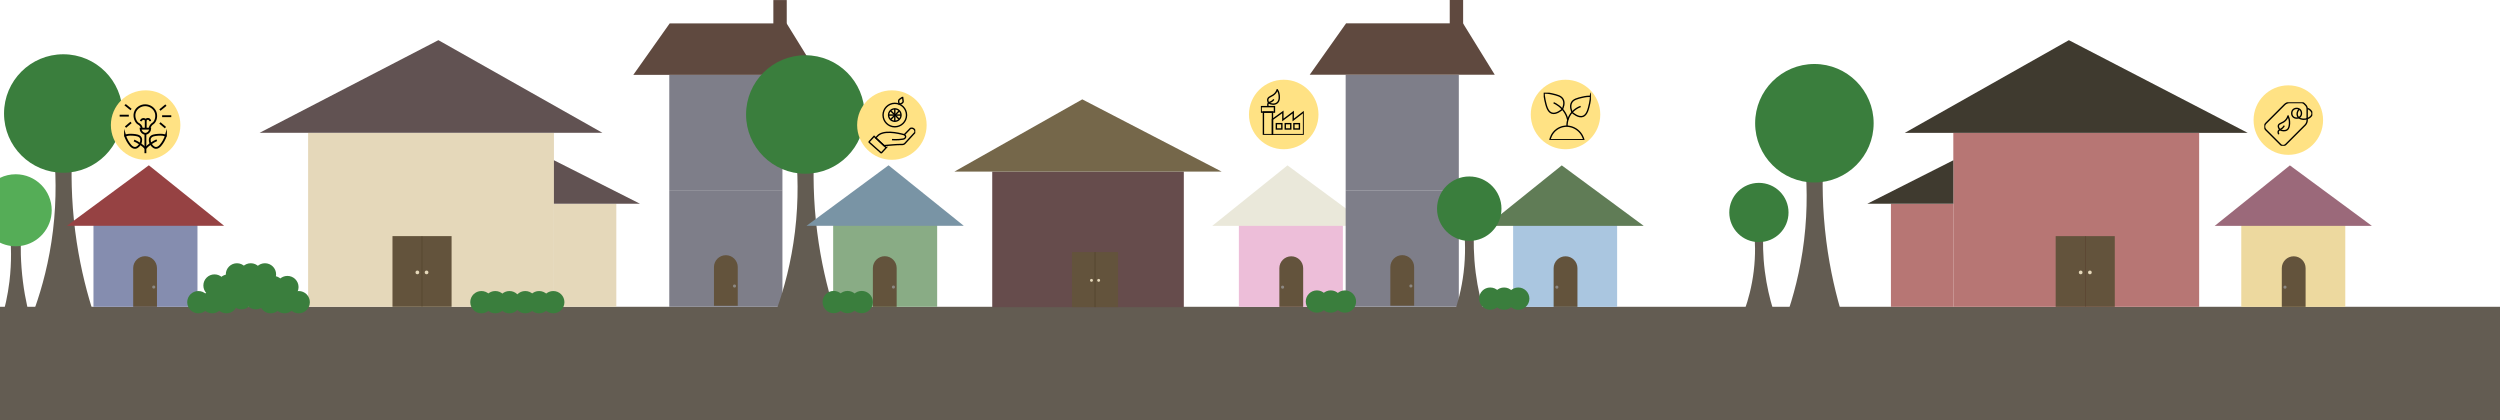 <?xml version="1.0" encoding="UTF-8"?>
<svg id="Layer_1" data-name="Layer 1" xmlns="http://www.w3.org/2000/svg" xmlns:xlink="http://www.w3.org/1999/xlink" viewBox="0 0 1350.19 226.97">
  <defs>
    <style>
      .cls-1 {
        fill: #664c4c;
      }

      .cls-1, .cls-2, .cls-3, .cls-4, .cls-5, .cls-6, .cls-7, .cls-8, .cls-9, .cls-10, .cls-11, .cls-12, .cls-13, .cls-14, .cls-15, .cls-16, .cls-17, .cls-18, .cls-19, .cls-20, .cls-21, .cls-22, .cls-23, .cls-24, .cls-25 {
        stroke-width: 0px;
      }

      .cls-2 {
        fill: #964243;
      }

      .cls-3 {
        fill: #e5d8ba;
      }

      .cls-4 {
        fill: #615252;
      }

      .cls-5 {
        fill: #b77674;
      }

      .cls-6 {
        fill: #aac6e0;
      }

      .cls-26, .cls-27 {
        stroke: #000;
      }

      .cls-26, .cls-27, .cls-14, .cls-28 {
        fill: none;
      }

      .cls-26, .cls-27, .cls-28 {
        stroke-miterlimit: 10;
      }

      .cls-7 {
        fill: #edbed9;
      }

      .cls-8 {
        fill: #5f493f;
      }

      .cls-9 {
        fill: #63533c;
      }

      .cls-10 {
        fill: #75674a;
      }

      .cls-29 {
        clip-path: url(#clippath-2);
      }

      .cls-11 {
        fill: #3f3a2f;
      }

      .cls-12 {
        fill: #89ac85;
      }

      .cls-13 {
        fill: #635c52;
      }

      .cls-27 {
        stroke-width: .75px;
      }

      .cls-30 {
        clip-path: url(#clippath-1);
      }

      .cls-31 {
        clip-path: url(#clippath-4);
      }

      .cls-28 {
        stroke: #44351e;
        stroke-width: .25px;
      }

      .cls-15 {
        fill: #858daf;
      }

      .cls-16 {
        fill: #7e7e89;
      }

      .cls-17 {
        fill: #607c56;
      }

      .cls-32 {
        clip-path: url(#clippath);
      }

      .cls-18 {
        fill: #7994a5;
      }

      .cls-19 {
        fill: #eae8da;
      }

      .cls-33 {
        clip-path: url(#clippath-3);
      }

      .cls-20 {
        fill: #9b697a;
      }

      .cls-21 {
        fill: #8c8883;
      }

      .cls-22 {
        fill: #edd99f;
      }

      .cls-34 {
        clip-path: url(#clippath-5);
      }

      .cls-23 {
        fill: #ffe284;
      }

      .cls-24 {
        fill: #3a7e3d;
      }

      .cls-25 {
        fill: #55ad57;
      }
    </style>
    <clipPath id="clippath">
      <rect class="cls-14" x="64.63" y="56.35" width="27.87" height="26.39"/>
    </clipPath>
    <clipPath id="clippath-1">
      <rect class="cls-14" x="469.06" y="52.27" width="25.27" height="30.56"/>
    </clipPath>
    <clipPath id="clippath-2">
      <rect class="cls-14" x="1222.9" y="55.23" width="25.94" height="23.53"/>
    </clipPath>
    <clipPath id="clippath-3">
      <rect class="cls-14" x="833.71" y="50.03" width="25.51" height="25.56"/>
    </clipPath>
    <clipPath id="clippath-4">
      <rect class="cls-14" x="680.98" y="48.12" width="23.17" height="24.71"/>
    </clipPath>
    <clipPath id="clippath-5">
      <rect class="cls-14" x="680.98" y="48.12" width="23.17" height="24.71"/>
    </clipPath>
  </defs>
  <g>
    <path class="cls-13" d="m18.87,166.24c10.21-.08,20.42-.17,30.63-.25-3.51-11.4-6.87-25.24-8.89-41.15-2.17-17.09-2.27-32.29-1.55-44.83h-10.17c1.27,11.8,1.83,27.03-.28,44.54-2.02,16.73-5.91,30.82-9.74,41.68"/>
    <path class="cls-24" d="m66.18,61.31c0,17.67-14.33,32-32,32S2.18,78.99,2.18,61.31,16.51,29.31,34.18,29.31s32,14.33,32,32"/>
  </g>
  <circle class="cls-23" cx="78.65" cy="67.55" r="18.77"/>
  <rect class="cls-13" y="165.69" width="1350.19" height="61.27"/>
  <rect class="cls-15" x="50.48" y="121.27" width="56.17" height="44.43"/>
  <polygon class="cls-2" points="36.1 121.95 121.04 121.95 80.39 89.27 36.1 121.95"/>
  <path class="cls-9" d="m78.35,138.37h0c3.55,0,6.43,2.88,6.43,6.43v20.89h-12.85v-20.89c0-3.55,2.88-6.43,6.43-6.43Z"/>
  <circle class="cls-21" cx="83.04" cy="155.03" r=".83"/>
  <g>
    <g>
      <rect class="cls-3" x="166.4" y="71.74" width="132.77" height="93.96"/>
      <rect class="cls-3" x="299.16" y="110.03" width="33.7" height="55.66"/>
    </g>
    <polygon class="cls-4" points="140.18 71.74 325.38 71.74 236.76 21.69 140.18 71.74"/>
    <polygon class="cls-4" points="299.16 86.54 345.63 110.03 299.16 110.03 299.16 86.54"/>
    <rect class="cls-9" x="211.97" y="127.52" width="15.96" height="38.17"/>
    <rect class="cls-9" x="227.93" y="127.52" width="15.96" height="38.17"/>
    <line class="cls-28" x1="227.93" y1="165.69" x2="227.93" y2="127.52"/>
    <circle class="cls-3" cx="230.38" cy="147.12" r="1"/>
    <circle class="cls-3" cx="225.41" cy="147.12" r="1"/>
  </g>
  <g>
    <g>
      <g>
        <rect class="cls-5" x="1054.95" y="71.75" width="132.77" height="93.96" transform="translate(2242.66 237.45) rotate(-180)"/>
        <rect class="cls-5" x="1021.24" y="110.04" width="33.7" height="55.66" transform="translate(2076.19 275.75) rotate(-180)"/>
      </g>
      <polygon class="cls-11" points="1213.92 71.75 1028.73 71.75 1117.35 21.7 1213.92 71.75"/>
      <polygon class="cls-11" points="1054.95 86.55 1008.48 110.04 1054.95 110.04 1054.95 86.55"/>
      <rect class="cls-9" x="1126.18" y="127.53" width="15.96" height="38.17" transform="translate(2268.32 293.23) rotate(-180)"/>
      <rect class="cls-9" x="1110.22" y="127.53" width="15.96" height="38.17" transform="translate(2236.4 293.23) rotate(-180)"/>
      <circle class="cls-3" cx="1123.73" cy="147.13" r="1"/>
      <circle class="cls-3" cx="1128.7" cy="147.13" r="1"/>
    </g>
    <line class="cls-28" x1="1126.18" y1="165.7" x2="1126.18" y2="127.53"/>
  </g>
  <g>
    <path class="cls-13" d="m17.79,177.17c-1.15.01-2.3.02-3.45.03-4.83-.9-9.38-2.58-13.52-4.9,1.75-5.73,3.34-12.56,4.28-20.31,1.28-10.65.94-19.9.17-27.07h6.18c-.44,7.62-.38,16.85.94,27.24,1.23,9.67,3.27,18.08,5.4,25.01h0Z"/>
    <path class="cls-25" d="m27.93,113.56c0,9.82-7.28,17.93-16.73,19.25-.89.13-1.8.19-2.72.19s-1.77-.06-2.63-.18c-2.07-.28-4.04-.88-5.85-1.77v-34.99c2.56-1.25,5.44-1.95,8.48-1.95,10.74,0,19.45,8.71,19.45,19.45Z"/>
  </g>
  <rect class="cls-16" x="361.46" y="103.05" width="61.11" height="62.64"/>
  <rect class="cls-16" x="361.46" y="40.42" width="61.11" height="62.64"/>
  <polygon class="cls-8" points="342.04 40.42 441.99 40.42 424.84 12.63 361.69 12.63 342.04 40.42"/>
  <rect class="cls-8" x="417.67" y=".03" width="7.23" height="14.47"/>
  <path class="cls-9" d="m392.01,137.82h0c3.55,0,6.43,2.88,6.43,6.43v20.89h-12.85v-20.89c0-3.55,2.88-6.43,6.43-6.43Z"/>
  <circle class="cls-21" cx="396.69" cy="154.48" r=".83"/>
  <g>
    <path class="cls-13" d="m419.61,166.76c10.21-.08,20.42-.17,30.63-.25-3.51-11.4-6.87-25.24-8.89-41.15-2.17-17.09-2.27-32.29-1.55-44.83h-10.17c1.27,11.8,1.83,27.03-.28,44.54-2.02,16.73-5.91,30.82-9.74,41.68"/>
    <path class="cls-24" d="m466.93,61.83c0,17.67-14.33,32-32,32s-32-14.33-32-32,14.33-32,32-32,32,14.33,32,32"/>
  </g>
  <rect class="cls-12" x="449.97" y="121.27" width="56.17" height="44.43"/>
  <polygon class="cls-18" points="435.59 121.95 520.52 121.95 479.88 89.27 435.59 121.95"/>
  <path class="cls-9" d="m477.84,138.37h0c3.55,0,6.43,2.88,6.43,6.43v20.89h-12.85v-20.89c0-3.55,2.88-6.43,6.43-6.43Z"/>
  <circle class="cls-21" cx="482.52" cy="155.03" r=".83"/>
  <g class="cls-32">
    <path class="cls-26" d="m72.38,75.89c.97.41,2.12.99,3.34,1.82,1.16.79,2.09,1.6,2.81,2.31.73-.74,1.67-1.59,2.84-2.41,1.2-.84,2.34-1.45,3.31-1.89"/>
    <path class="cls-26" d="m67.52,73.15c.91-.24,2.39-.52,4.2-.36,1.77.15,3.51.3,4.24,1.57.73,1.27-.01,2.91-.24,3.36-.37.63-1.35,2.07-2.74,2.15-1.87.11-3.3-2.29-4.17-3.74-.71-1.19-1.09-2.28-1.29-2.98Z"/>
    <path class="cls-26" d="m89.62,73.15c-.91-.24-2.39-.52-4.2-.36-1.77.15-3.51.3-4.24,1.57-.73,1.27.01,2.91.24,3.36.37.63,1.35,2.07,2.74,2.15,1.87.11,3.3-2.29,4.17-3.74.71-1.19,1.09-2.28,1.29-2.98Z"/>
    <path class="cls-26" d="m78.53,82.74v-10.42c.26-.04,1.06-.19,1.74-.88.76-.78.85-1.71.86-1.95h-5.23c.01.23.09,1.24.93,2.03.67.63,1.43.76,1.7.79"/>
    <line class="cls-26" x1="64.63" y1="62.48" x2="69.57" y2="62.48"/>
    <line class="cls-26" x1="67.78" y1="68.65" x2="70.76" y2="66.12"/>
    <line class="cls-26" x1="67.52" y1="56.5" x2="70.76" y2="59.15"/>
    <line class="cls-26" x1="92.5" y1="62.75" x2="87.56" y2="62.75"/>
    <line class="cls-26" x1="89.35" y1="68.93" x2="86.37" y2="66.4"/>
    <line class="cls-26" x1="89.61" y1="56.77" x2="86.37" y2="59.43"/>
    <path class="cls-26" d="m76.04,65.44c.13-.59.59-1.04,1.17-1.16.56-.11,1.14.12,1.49.58v4.63"/>
    <path class="cls-26" d="m81.13,65.44c-.04-.52-.35-.98-.81-1.16-.57-.22-1.26,0-1.62.58"/>
    <path class="cls-26" d="m76.6,69.49c-.07-.51-.26-1.22-.78-1.84-.43-.51-.9-.72-1.09-.83-1.35-.74-2.68-3.53-1.89-6.09.76-2.42,3.2-3.9,5.59-3.9,2.61,0,5.1,1.75,5.75,4.3.55,2.12-.23,4.58-1.49,5.46-.2.14-.56.35-.96.79-.62.71-.88,1.52-.99,2.1"/>
  </g>
  <circle class="cls-23" cx="481.69" cy="67.55" r="18.77"/>
  <g class="cls-30">
    <path class="cls-27" d="m477.47,78.65c2.85-.22,5.97-.59,9.01-.62.29,0,.58,0,.87,0,.53,0,1.04-.22,1.4-.62l5.37-5.83c.21-.71-.02-1.47-.58-1.94-.51-.42-1.22-.53-1.84-.29-1.1,1.14-2.2,2.27-3.31,3.41-3.48-.96-11.68-2.83-14.7.95-.1.13-.66.64-.75.78,1.41,1.44,3.11,2.72,4.52,4.16Z"/>
    <path class="cls-27" d="m481.74,75.4c1.11.08,2.38.1,3.77,0,.8-.06,1.55-.16,2.25-.27.86-.13,1.41-.81,1.34-1.43-.06-.58-.64-.9-.71-.94"/>
    <path class="cls-27" d="m478.61,79.74c-.14-.13-6.54-6.11-6.54-6.11l-2.81,3.06,6.69,5.95,2.67-2.9Z"/>
    <path class="cls-27" d="m489.6,62.14c0,3.5-2.84,6.34-6.34,6.34s-6.34-2.84-6.34-6.34,2.84-6.34,6.34-6.34,6.34,2.84,6.34,6.34Z"/>
    <circle class="cls-27" cx="483.26" cy="62.14" r="3.36"/>
    <path class="cls-27" d="m485.73,56.3c1.66-.43,1.95-1.03,2.02-1.32.05-.21,0-.34-.14-1.47-.05-.42-.09-.77-.12-1-.2.13-.49.32-.84.56-.64.45-.97.67-1.09.84-.11.15-.54.8.17,2.39Z"/>
    <line class="cls-27" x1="483.26" y1="58.78" x2="483.26" y2="65.5"/>
    <line class="cls-27" x1="479.9" y1="62.14" x2="486.62" y2="62.14"/>
    <line class="cls-27" x1="480.93" y1="59.72" x2="485.68" y2="64.47"/>
    <line class="cls-27" x1="480.93" y1="64.61" x2="485.67" y2="59.87"/>
  </g>
  <g>
    <rect class="cls-22" x="1210.46" y="121.32" width="56.17" height="44.43" transform="translate(2477.09 287.06) rotate(-180)"/>
    <polygon class="cls-20" points="1281.01 122 1196.08 122 1236.72 89.32 1281.01 122"/>
    <path class="cls-9" d="m1232.33,138.43h12.85v20.89c0,3.55-2.88,6.43-6.43,6.43h0c-3.55,0-6.43-2.88-6.43-6.43v-20.89h0Z" transform="translate(2477.52 304.17) rotate(180)"/>
    <circle class="cls-21" cx="1234.08" cy="155.09" r=".83"/>
  </g>
  <circle class="cls-23" cx="1235.87" cy="64.86" r="18.77"/>
  <g class="cls-29">
    <path class="cls-27" d="m1230.69,72.51c-.42-.89-.35-1.43-.19-1.76.35-.74,1.25-.72,2.25-1.67.46-.44.74-.89.92-1.22"/>
    <path class="cls-27" d="m1235.71,62.67c.36.74.91,2.17.8,3.97-.08,1.18-.17,2.62-1.27,3.43-1.03.75-2.57.69-3.96-.02-.87-1.16-.89-1.88-.74-2.33.4-1.22,2.27-1.11,3.83-2.75.76-.79,1.14-1.68,1.34-2.3Z"/>
    <circle class="cls-27" cx="1240.34" cy="61.17" r="2.63"/>
    <path class="cls-27" d="m1241.74,58.95c-1.01,1.08-1.38,2.51-.92,3.65.71,1.74,3.04,1.95,4.32,1.74,1.44-.24,3.62-1.34,3.55-3.08-.05-1.16-1.1-2.26-2.56-2.73"/>
    <path class="cls-27" d="m1246.04,58.79v6.15c0,.97-.39,1.9-1.07,2.59l-10.53,10.53c-.77.77-2.01.77-2.77,0l-7.89-7.89c-1-1-1-2.62,0-3.62l10.05-10.05c.72-.72,1.7-1.12,2.72-1.12h6.36c.59,0,1.16.24,1.57.66l.75.76c.52.53.81,1.25.81,1.99Z"/>
  </g>
  <rect class="cls-7" x="669.08" y="121.32" width="56.17" height="44.43" transform="translate(1394.33 287.06) rotate(-180)"/>
  <polygon class="cls-19" points="739.63 122 654.69 122 695.34 89.32 739.63 122"/>
  <path class="cls-9" d="m690.95,138.43h12.85v20.89c0,3.55-2.88,6.43-6.43,6.43h0c-3.55,0-6.43-2.88-6.43-6.43v-20.89h0Z" transform="translate(1394.75 304.17) rotate(-180)"/>
  <circle class="cls-21" cx="692.69" cy="155.09" r=".83"/>
  <rect class="cls-6" x="817.21" y="121.32" width="56.17" height="44.43" transform="translate(1690.58 287.06) rotate(-180)"/>
  <polygon class="cls-17" points="887.76 122 802.82 122 843.47 89.32 887.76 122"/>
  <path class="cls-9" d="m839.08,138.43h12.85v20.89c0,3.55-2.88,6.43-6.43,6.43h0c-3.55,0-6.43-2.88-6.43-6.43v-20.89h0Z" transform="translate(1691.01 304.17) rotate(-180)"/>
  <circle class="cls-21" cx="840.82" cy="155.09" r=".83"/>
  <rect class="cls-16" x="726.76" y="103.02" width="61.11" height="62.64"/>
  <rect class="cls-16" x="726.76" y="40.38" width="61.11" height="62.64"/>
  <polygon class="cls-8" points="707.33 40.38 807.29 40.38 790.14 12.6 726.99 12.6 707.33 40.38"/>
  <rect class="cls-8" x="782.97" width="7.23" height="14.47"/>
  <path class="cls-9" d="m757.31,137.79h0c3.55,0,6.43,2.88,6.43,6.43v20.89h-12.85v-20.89c0-3.55,2.88-6.43,6.43-6.43Z"/>
  <circle class="cls-21" cx="761.99" cy="154.45" r=".83"/>
  <g>
    <path class="cls-13" d="m785.17,169.78c5.55-.05,11.11-.09,16.66-.14-1.91-6.2-3.73-13.73-4.84-22.38-1.18-9.29-1.24-17.56-.84-24.38h-5.53c.69,6.42,1,14.7-.15,24.23-1.1,9.1-3.21,16.76-5.3,22.67"/>
    <path class="cls-24" d="m810.91,112.71c0,9.61-7.79,17.4-17.4,17.4s-17.4-7.79-17.4-17.4,7.79-17.4,17.4-17.4,17.4,7.79,17.4,17.4"/>
  </g>
  <circle class="cls-24" cx="804.84" cy="161.29" r="6.02"/>
  <circle class="cls-24" cx="812.31" cy="161.29" r="6.02"/>
  <circle class="cls-24" cx="819.97" cy="161.29" r="6.02"/>
  <circle class="cls-23" cx="845.5" cy="61.83" r="18.77"/>
  <circle class="cls-23" cx="693.31" cy="61.83" r="18.77"/>
  <g class="cls-33">
    <path class="cls-27" d="m839.07,55.49c1.32.6,4.21,2.15,6.15,5.44.85,1.43,1.28,2.8,1.51,3.87"/>
    <path class="cls-27" d="m833.88,50.2c1.07.01,2.64.11,4.47.55,2.72.64,4.79,1.14,5.77,2.85,1.18,2.09,0,4.72-.31,5.38-.4.36-3.37,3-5.84,2.08-2.21-.82-2.92-4.06-3.6-7.11-.34-1.55-.45-2.87-.49-3.76Z"/>
    <path class="cls-27" d="m859.05,51.97c-1.07.01-2.64.11-4.47.55-2.72.64-4.79,1.14-5.77,2.85-1.18,2.09,0,4.72.31,5.38.4.36,3.37,3,5.84,2.08,2.21-.82,2.92-4.06,3.6-7.11.34-1.55.45-2.87.49-3.76Z"/>
    <path class="cls-27" d="m853.67,57.5c-.89.33-4.3,1.69-6.18,5.35-1.11,2.16-1.21,4.18-1.18,5.27.85.04,3.34.26,5.68,2.13,2.41,1.91,3.17,4.37,3.39,5.18h-18.28c.16-.73.88-3.54,3.61-5.53,2.35-1.71,4.79-1.79,5.61-1.78"/>
  </g>
  <g class="cls-31">
    <rect class="cls-27" x="682.34" y="60.54" width="4.89" height="12.16"/>
    <rect class="cls-27" x="681.11" y="57.59" width="7.19" height="2.95"/>
    <polygon class="cls-27" points="687.22 64.48 692.84 60.45 692.84 64.78 698.44 60.54 698.44 64.78 704.03 60.45 704.03 72.7 687.22 72.7 687.22 64.48"/>
  </g>
  <rect class="cls-27" x="689.33" y="66.78" width="2.97" height="2.88"/>
  <rect class="cls-27" x="694.14" y="66.78" width="2.97" height="2.88"/>
  <rect class="cls-27" x="698.81" y="66.78" width="2.97" height="2.88"/>
  <g class="cls-34">
    <path class="cls-27" d="m687.96,53.69c-.67.86-1.34,1.24-1.82,1.43-.49.2-.8.2-1.08.49-.47.49-.36,1.35-.2,1.98"/>
    <path class="cls-27" d="m689.83,48.41c.31.5.72,1.31.92,2.37.14.74.66,3.58-1.12,4.88-1.16.85-2.95.77-4.49-.11-.57-1.05-.51-1.73-.36-2.15.47-1.32,2.3-1.26,3.85-2.96.66-.73,1.01-1.49,1.2-2.02Z"/>
  </g>
  <rect class="cls-1" x="535.87" y="92.67" width="103.47" height="73.23" transform="translate(1175.22 258.56) rotate(-180)"/>
  <polygon class="cls-10" points="659.77 92.67 515.45 92.67 584.51 53.66 659.77 92.67"/>
  <rect class="cls-9" x="591.39" y="136.14" width="12.44" height="29.75" transform="translate(1195.22 302.03) rotate(-180)"/>
  <rect class="cls-9" x="578.95" y="136.14" width="12.44" height="29.75" transform="translate(1170.34 302.03) rotate(-180)"/>
  <circle class="cls-3" cx="589.48" cy="151.41" r=".78"/>
  <circle class="cls-3" cx="593.36" cy="151.41" r=".78"/>
  <line class="cls-28" x1="591.39" y1="165.89" x2="591.39" y2="136.14"/>
  <g>
    <path class="cls-13" d="m964.59,171.49c10.21-.08,20.42-.17,30.63-.25-3.51-11.4-6.87-25.24-8.89-41.15-2.17-17.09-2.27-32.29-1.55-44.83h-10.17c1.27,11.8,1.83,27.03-.28,44.54-2.02,16.73-5.91,30.82-9.74,41.68"/>
    <path class="cls-24" d="m1011.91,66.56c0,17.67-14.33,32-32,32s-32-14.33-32-32,14.33-32,32-32,32,14.33,32,32"/>
  </g>
  <g>
    <path class="cls-13" d="m942.28,167.23c5.1-.04,10.21-.08,15.32-.13-1.76-5.7-3.43-12.62-4.45-20.57-1.09-8.54-1.14-16.15-.78-22.41h-5.08c.64,5.9.92,13.51-.14,22.27-1.01,8.37-2.95,15.41-4.87,20.84"/>
    <path class="cls-24" d="m965.94,114.76c0,8.84-7.16,16-16,16s-16-7.16-16-16,7.16-16,16-16,16,7.16,16,16"/>
  </g>
  <circle class="cls-24" cx="711.23" cy="162.85" r="6.02"/>
  <circle class="cls-24" cx="718.71" cy="162.85" r="6.02"/>
  <circle class="cls-24" cx="726.37" cy="162.85" r="6.02"/>
  <circle class="cls-24" cx="450.27" cy="163.14" r="6.02"/>
  <circle class="cls-24" cx="457.74" cy="163.14" r="6.02"/>
  <circle class="cls-24" cx="465.4" cy="163.14" r="6.02"/>
  <circle class="cls-24" cx="107.13" cy="163.2" r="6.02"/>
  <circle class="cls-24" cx="114.6" cy="163.2" r="6.02"/>
  <circle class="cls-24" cx="122.26" cy="163.2" r="6.02"/>
  <circle class="cls-24" cx="123" cy="161.05" r="6.02"/>
  <circle class="cls-24" cx="130.47" cy="161.05" r="6.02"/>
  <circle class="cls-24" cx="138.13" cy="161.05" r="6.02"/>
  <circle class="cls-24" cx="146.2" cy="163.2" r="6.02"/>
  <circle class="cls-24" cx="153.67" cy="163.2" r="6.02"/>
  <circle class="cls-24" cx="161.33" cy="163.2" r="6.02"/>
  <circle class="cls-24" cx="140.09" cy="155.03" r="6.02"/>
  <circle class="cls-24" cx="147.56" cy="155.03" r="6.02"/>
  <circle class="cls-24" cx="155.22" cy="155.03" r="6.02"/>
  <circle class="cls-24" cx="115.85" cy="154.2" r="6.02"/>
  <circle class="cls-24" cx="123.32" cy="154.2" r="6.02"/>
  <circle class="cls-24" cx="130.98" cy="154.2" r="6.02"/>
  <circle class="cls-24" cx="127.97" cy="148.19" r="6.02"/>
  <circle class="cls-24" cx="135.44" cy="148.19" r="6.02"/>
  <circle class="cls-24" cx="143.1" cy="148.19" r="6.02"/>
  <circle class="cls-24" cx="260" cy="163.2" r="6.02"/>
  <circle class="cls-24" cx="267.48" cy="163.2" r="6.02"/>
  <circle class="cls-24" cx="275.14" cy="163.2" r="6.02"/>
  <circle class="cls-24" cx="283.68" cy="163.2" r="6.02"/>
  <circle class="cls-24" cx="291.15" cy="163.2" r="6.02"/>
  <circle class="cls-24" cx="298.81" cy="163.2" r="6.02"/>
</svg>
